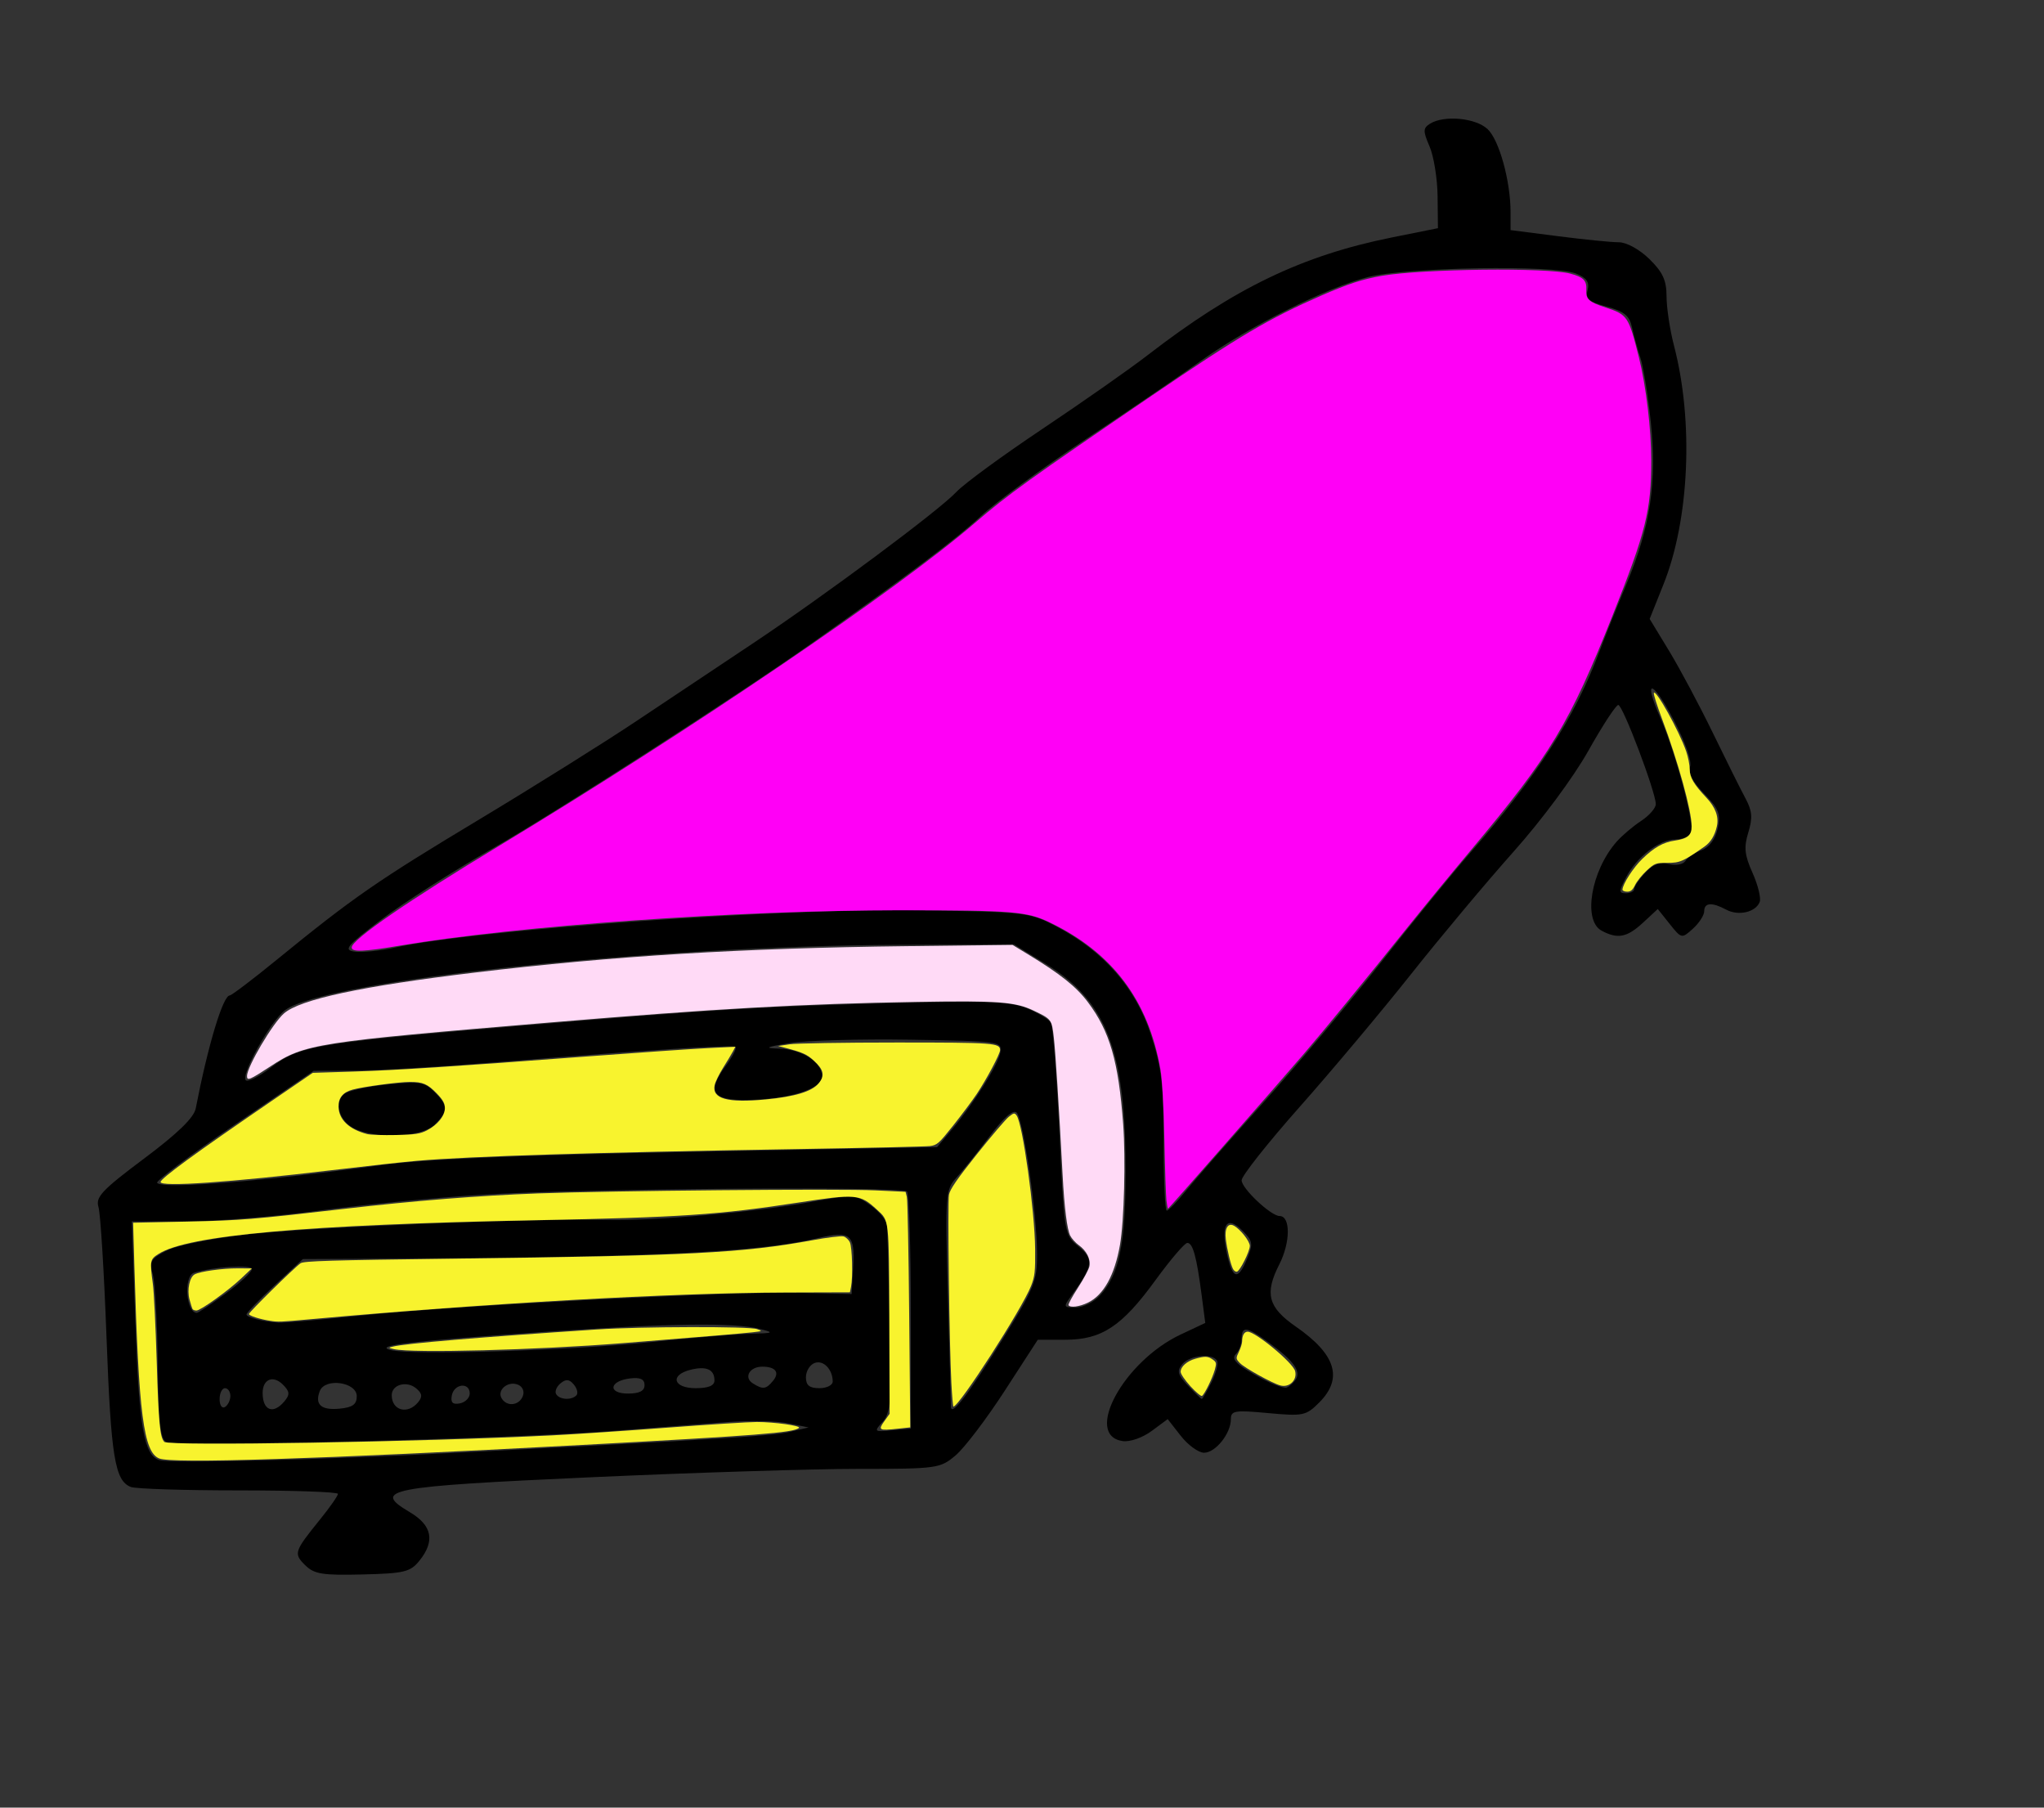 <?xml version="1.0" encoding="UTF-8" standalone="no"?>
<!-- Created with Inkscape (http://www.inkscape.org/) -->

<svg
   xmlns:dc="http://purl.org/dc/elements/1.1/"
   xmlns:cc="http://creativecommons.org/ns#"
   xmlns:rdf="http://www.w3.org/1999/02/22-rdf-syntax-ns#"
   xmlns:svg="http://www.w3.org/2000/svg"
   xmlns="http://www.w3.org/2000/svg"
   xmlns:sodipodi="http://sodipodi.sourceforge.net/DTD/sodipodi-0.dtd"
   xmlns:inkscape="http://www.inkscape.org/namespaces/inkscape"
   width="380"
   height="336"
   id="svg2"
   version="1.1"
   inkscape:version="0.48.5 r10040"
   sodipodi:docname="mydog-colored.svg">
  <rect width="100%" height="100%" fill="#333333" stroke="none"/>
  <defs
     id="defs4" />
  <sodipodi:namedview
     id="base"
     pagecolor="#ffffff"
     bordercolor="#666666"
     borderopacity="1.0"
     inkscape:pageopacity="0.0"
     inkscape:pageshadow="2"
     inkscape:zoom="4"
     inkscape:cx="172.51263"
     inkscape:cy="157.14286"
     inkscape:document-units="px"
     inkscape:current-layer="Color-Fills"
     showgrid="false"
     fit-margin-top="0"
     fit-margin-left="0"
     fit-margin-right="0"
     fit-margin-bottom="0"
     inkscape:window-width="2205"
     inkscape:window-height="1297"
     inkscape:window-x="172"
     inkscape:window-y="36"
     inkscape:window-maximized="0"
     showguides="true"
     inkscape:guide-bbox="true" />
  <g
     inkscape:groupmode="layer"
     id="Outline"
     inkscape:label="Outline"
     style="display:inline">
    <path
       transform="translate(-177.696,-314.636)"
       style="fill:#000000;display:inline"
       d="m 234.405,605.553 c -2.151,-2.151 -2.028,-2.522 2.798,-8.485 1.826,-2.257 3.321,-4.394 3.321,-4.75 0,-0.356 -8.288,-0.647 -18.418,-0.647 -10.13,0 -19.164,-0.286 -20.077,-0.636 -2.982,-1.144 -3.701,-5.562 -4.532,-27.864 -0.451,-12.1 -1.122,-22.975 -1.492,-24.167 -0.575,-1.855 0.643,-3.151 8.462,-9 6.269,-4.689 9.286,-7.617 9.618,-9.333 2.267,-11.703 5.065,-20.997 6.324,-21.003 0.338,-0.002 4.214,-2.94 8.614,-6.53 14.292,-11.66 18.72,-14.731 37.587,-26.071 10.225,-6.146 23.5,-14.454 29.502,-18.463 6.001,-4.009 15.636,-10.435 21.411,-14.281 13.558,-9.028 34.793,-24.825 37.997,-28.266 1.373,-1.475 8.573,-6.746 16,-11.713 7.427,-4.967 16.203,-11.117 19.503,-13.668 16.159,-12.487 28.745,-18.55 45.5,-21.916 l 8.5,-1.708 -0.065,-5.941 c -0.036,-3.268 -0.705,-7.424 -1.486,-9.236 -1.241,-2.878 -1.233,-3.414 0.065,-4.235 2.593,-1.639 8.469,-1.1 10.705,0.982 2.166,2.018 4.282,9.659 4.282,15.466 l 0,3.32 8.818,1.131 c 4.85,0.622 9.939,1.131 11.31,1.131 1.442,0 3.837,1.314 5.682,3.119 2.489,2.434 3.19,3.961 3.19,6.951 0,2.108 0.627,6.24 1.394,9.184 3.668,14.081 2.861,32.269 -1.965,44.334 l -2.569,6.421 3.625,5.967 c 1.994,3.282 5.653,10.142 8.133,15.246 2.48,5.104 5.211,10.582 6.069,12.174 1.232,2.285 1.34,3.613 0.513,6.309 -0.848,2.764 -0.699,4.196 0.786,7.511 1.009,2.253 1.608,4.684 1.332,5.403 -0.733,1.91 -3.943,2.653 -6.213,1.438 -2.669,-1.428 -4.104,-1.327 -4.104,0.29 0,0.74 -0.945,2.2 -2.099,3.245 -2.075,1.878 -2.125,1.868 -4.316,-0.88 l -2.217,-2.78 -2.736,2.535 c -2.974,2.756 -4.717,3.096 -7.698,1.5 -3.538,-1.893 -1.988,-11.112 2.781,-16.541 1.003,-1.142 3.052,-2.881 4.554,-3.865 1.502,-0.984 2.731,-2.389 2.731,-3.122 0,-2.224 -6.133,-18.437 -6.974,-18.437 -0.432,0 -2.939,3.838 -5.572,8.53 -2.764,4.924 -8.639,12.85 -13.899,18.75 -5.011,5.621 -13.572,15.845 -19.024,22.72 -5.452,6.875 -14.777,17.988 -20.722,24.696 -5.945,6.708 -10.809,12.855 -10.809,13.661 0,1.511 5.452,6.643 7.058,6.643 2.062,0 2.031,4.906 -0.058,9 -2.764,5.418 -2.087,7.975 3.057,11.539 7.492,5.192 8.86,9.635 4.354,14.141 -2.443,2.443 -2.983,2.553 -9.5,1.948 -6.205,-0.577 -6.91,-0.46 -6.91,1.142 0,2.662 -2.854,6.229 -4.984,6.229 -1.029,0 -2.971,-1.406 -4.316,-3.124 l -2.445,-3.124 -2.991,2.212 c -1.683,1.244 -4.03,2.064 -5.367,1.874 -7.324,-1.04 0.172,-14.829 10.77,-19.811 l 4.575,-2.151 -0.677,-5.188 c -0.932,-7.15 -1.63,-9.688 -2.662,-9.688 -0.484,0 -3.153,3.124 -5.93,6.942 -6.249,8.591 -9.994,11.058 -16.79,11.058 l -5.081,0 -6.151,9.495 c -3.383,5.222 -7.491,10.622 -9.128,12 -2.891,2.433 -3.416,2.505 -18.151,2.505 -8.345,-1.3e-4 -30.698,0.702 -49.673,1.561 -37.882,1.714 -40.786,2.273 -33.656,6.48 4.183,2.468 4.755,5.381 1.778,9.057 -1.675,2.068 -2.82,2.342 -10.582,2.529 -7.474,0.18 -8.98,-0.067 -10.658,-1.745 z m 28.118,-20.873 c 49.794,-2.567 58.732,-3.128 62,-3.891 l 3.5,-0.817 -3.873,-0.785 c -2.13,-0.432 -7.305,-0.523 -11.5,-0.202 -4.195,0.32 -13.702,1.06 -21.127,1.644 -18.409,1.448 -81.16,2.988 -82.926,2.035 -1.117,-0.603 -1.459,-3.773 -1.578,-14.631 -0.084,-7.624 -0.5,-15.064 -0.926,-16.534 -0.681,-2.35 -0.375,-2.878 2.535,-4.383 1.897,-0.981 8.448,-2.286 15.352,-3.058 11.764,-1.316 53.6,-2.989 66.543,-2.661 8.554,0.217 27.409,-1.434 37.79,-3.309 8.061,-1.456 8.372,-1.439 11.25,0.611 1.628,1.159 3.005,2.865 3.06,3.79 0.055,0.925 0.275,9.078 0.488,18.117 0.341,14.468 0.182,16.662 -1.328,18.33 -1.656,1.83 -1.594,1.884 1.762,1.565 l 3.478,-0.33 0,-21.668 c 0,-11.918 -0.321,-21.989 -0.713,-22.38 -1.012,-1.01 -60.214,-0.574 -78.892,0.581 -8.583,0.531 -22.256,1.865 -30.385,2.966 -8.129,1.101 -19.29,2.001 -24.803,2.001 l -10.023,0 0.655,18.843 c 0.675,19.415 1.599,24.675 4.488,25.543 2.095,0.63 29.527,-0.055 55.173,-1.377 z m -42,-10.568 c 0,-0.793 -0.45,-1.441 -1,-1.441 -0.55,0 -1,0.927 -1,2.059 0,1.132 0.45,1.781 1,1.441 0.55,-0.34 1,-1.266 1,-2.059 z m 10.042,1.009 c 1.06,-1.277 1.01,-1.827 -0.282,-3.118 -1.816,-1.816 -3.76,-1.01 -3.76,1.561 0,3.276 1.981,4.04 4.042,1.557 z m 13.458,-0.95 c 0,-2.649 -5.911,-3.477 -6.876,-0.964 -0.97,2.529 0.255,3.606 3.719,3.27 2.387,-0.232 3.156,-0.794 3.156,-2.306 z m 11.39,1.133 c 0.863,-1.039 0.775,-1.666 -0.365,-2.612 -1.761,-1.461 -4.525,-0.679 -4.525,1.281 0,2.855 2.957,3.66 4.89,1.331 z m 108.635,-11.673 c 5.944,-9.564 6.473,-10.871 6.455,-15.939 -0.026,-7.415 -2.573,-25.012 -3.797,-26.236 -0.642,-0.642 -2.376,0.87 -5.013,4.367 -2.217,2.942 -4.992,6.406 -6.166,7.698 -2.068,2.276 -2.118,2.961 -1.608,22 0.289,10.808 0.544,20.085 0.565,20.615 0.073,1.845 3.128,-2.15 9.564,-12.505 z m -99.025,10.027 c 0,-2.143 -2.906,-1.834 -3.327,0.355 -0.257,1.336 0.15,1.744 1.486,1.486 1.012,-0.195 1.841,-1.023 1.841,-1.841 z m 9.876,0.476 c 0.342,-0.891 -0.062,-1.788 -0.96,-2.133 -1.867,-0.717 -3.911,1.061 -2.97,2.584 0.981,1.588 3.248,1.328 3.93,-0.451 z m 9.949,-0.12 c 0.362,-0.362 0.152,-1.267 -0.466,-2.012 -0.844,-1.017 -1.462,-1.074 -2.48,-0.229 -0.746,0.619 -1.11,1.525 -0.808,2.012 0.643,1.04 2.811,1.172 3.755,0.229 z m 118.086,-2.463 c 0.856,-1.717 1.313,-3.517 1.014,-4 -0.882,-1.427 -5.076,-1.004 -6.449,0.651 -1.053,1.269 -0.874,1.95 1.052,4 1.277,1.359 2.435,2.471 2.574,2.471 0.139,0 0.953,-1.405 1.81,-3.121 z m -105.411,0.555 c 0,-1.11 -0.779,-1.474 -2.673,-1.25 -3.893,0.461 -4.236,2.816 -0.41,2.816 2.132,0 3.083,-0.483 3.083,-1.566 z m 13,-0.875 c 0,-2.048 -1.51,-2.72 -4.454,-1.981 -3.898,0.978 -3.216,3.422 0.954,3.422 2.381,0 3.5,-0.461 3.5,-1.441 z m 10.869,0.099 c 1.311,-1.579 0.509,-2.658 -1.977,-2.658 -2.359,0 -3.502,1.999 -1.77,3.096 1.879,1.19 2.451,1.123 3.747,-0.439 z m 11.116,0.092 c -0.028,-2.291 -1.764,-4.049 -3.384,-3.427 -0.88,0.338 -1.601,1.528 -1.601,2.646 0,1.5 0.654,2.031 2.5,2.031 1.375,0 2.493,-0.562 2.485,-1.25 z m 85.876,-0.082 c 1.368,-1.648 0.067,-3.583 -4.805,-7.148 -4.089,-2.992 -5.056,-3.13 -5.056,-0.72 0,0.99 -0.483,2.283 -1.073,2.873 -0.764,0.764 -0.117,1.649 2.25,3.075 3.153,1.9 5.559,2.998 6.951,3.173 0.345,0.043 1.125,-0.52 1.733,-1.253 z m -120.106,-7.197 c 7.84,-0.809 16.39,-1.525 19,-1.59 4.237,-0.106 4.424,-0.2 1.745,-0.882 -4.832,-1.23 -16.536,-1.083 -39.5,0.494 -25.473,1.749 -32.532,2.577 -29.191,3.422 3.89,0.984 32.874,0.111 47.947,-1.445 z m -53.255,-4.997 c 17.703,-1.847 68.969,-4.486 81.5,-4.195 l 9.5,0.221 0.298,-5.125 c 0.346,-5.95 -0.555,-6.694 -6.427,-5.302 -11.677,2.768 -31.698,3.66 -87.381,3.891 l -8.51,0.035 -5.24,4.869 c -2.882,2.678 -5.24,5.121 -5.24,5.43 0,0.551 3.039,1.328 6,1.532 0.825,0.057 7.8,-0.554 15.5,-1.357 z m -25.384,-4.059 c 2.686,-1.972 4.884,-4.024 4.884,-4.561 0,-0.877 -7.258,-0.411 -10.75,0.69 -1.993,0.628 -1.505,7.457 0.533,7.457 0.247,0 2.647,-1.613 5.333,-3.585 z m 162.586,0.335 c 3.543,-3.887 4.71,-9.489 4.737,-22.75 0.047,-22.675 -3.476,-31.896 -14.853,-38.873 l -5.913,-3.627 -21.587,0.09 c -45.962,0.191 -106.597,6.652 -113.912,12.137 -2.808,2.106 -8.598,12.632 -7.203,13.097 0.533,0.178 2.512,-0.853 4.397,-2.29 5.565,-4.245 7.893,-4.635 47.632,-7.983 34.611,-2.916 44.842,-3.542 67,-4.1 18.933,-0.477 23.084,-0.322 26.182,0.976 2.025,0.849 3.985,2.034 4.355,2.633 0.371,0.6 1.082,9.719 1.58,20.265 0.903,19.104 0.917,19.183 3.583,21.363 2.871,2.347 2.696,3.559 -1.308,9.062 -1.576,2.166 -1.546,2.25 0.81,2.25 1.346,0 3.371,-1.012 4.499,-2.25 z m 27.327,-6.821 c 1.142,-2.756 1.052,-3.291 -0.868,-5.211 -2.88,-2.88 -4.061,-1.262 -2.942,4.032 1.065,5.039 2.081,5.353 3.81,1.179 z M 398.229,535.921 c 1.673,-2.062 8.092,-9.375 14.266,-16.25 6.174,-6.875 15.992,-18.575 21.819,-26 5.827,-7.425 13.34,-16.65 16.696,-20.5 12.498,-14.338 19.44,-25.158 24.057,-37.5 0.926,-2.475 3.183,-8.1 5.016,-12.5 4.449,-10.679 5.689,-18.984 4.504,-30.146 -0.517,-4.87 -1.381,-10.204 -1.92,-11.854 -0.539,-1.65 -1.246,-4.221 -1.572,-5.714 -0.469,-2.147 -1.447,-2.944 -4.682,-3.815 -3.368,-0.907 -3.998,-1.452 -3.569,-3.091 0.386,-1.475 -0.17,-2.267 -2.15,-3.063 -4.094,-1.645 -31.485,-1.187 -38.671,0.646 -7.735,1.974 -22.093,9.163 -31,15.523 -3.85,2.749 -13.525,9.335 -21.5,14.635 -7.975,5.3 -16.75,11.737 -19.5,14.304 -4.444,4.148 -13.332,10.826 -31.376,23.574 -13.452,9.504 -47.5,31.393 -59.539,38.277 -7.197,4.115 -16.418,10.011 -20.493,13.103 -6.522,4.948 -7.12,5.663 -5,5.973 1.325,0.194 4.658,-0.14 7.408,-0.741 15.34,-3.356 71.991,-7.366 98.031,-6.939 19.526,0.32 20.084,0.388 25.156,3.063 8.68,4.577 14.598,11.344 17.4,19.9 2.038,6.223 2.412,9.34 2.412,20.115 0,7.013 0.262,12.75 0.583,12.75 0.32,-7e-5 1.951,-1.688 3.624,-3.75 z m -169.706,-2.264 c 5.225,-0.534 14.45,-1.66 20.5,-2.501 7.483,-1.041 25.691,-1.811 56.947,-2.411 l 45.947,-0.881 2.8,-3.346 c 4.145,-4.953 8.595,-12.068 8.973,-14.346 0.32,-1.926 -0.298,-2.01 -16.703,-2.273 -9.369,-0.15 -19.494,0.135 -22.5,0.633 -4.474,0.742 -4.825,0.927 -1.937,1.023 4.26,0.141 7.973,2.533 7.973,5.135 0,2.374 -6.093,4.295 -13.975,4.405 -6.476,0.091 -7.478,-1.54 -3.911,-6.365 1.234,-1.669 2.045,-3.233 1.803,-3.475 -0.479,-0.479 -15.862,0.504 -44.917,2.869 -10.175,0.828 -21.875,1.515 -26,1.527 l -7.5,0.021 -14.764,10.073 c -8.12,5.54 -14.576,10.378 -14.347,10.75 0.497,0.807 8.591,0.493 21.61,-0.838 z m 15,-9.276 c -2.807,-1.415 -3.768,-4.847 -1.798,-6.426 0.714,-0.573 4.303,-1.353 7.976,-1.734 5.952,-0.618 6.903,-0.468 8.75,1.379 2.58,2.58 2.592,3.552 0.072,6.072 -2.355,2.355 -10.931,2.761 -15,0.71 z m 238,-44.522 c 0,-0.446 0.921,-1.8 2.046,-3.008 1.44,-1.546 2.74,-2.022 4.391,-1.608 1.306,0.328 2.658,0.082 3.051,-0.554 0.388,-0.628 1.746,-1.538 3.016,-2.021 1.459,-0.555 2.566,-2.042 3.004,-4.036 0.591,-2.692 0.217,-3.65 -2.54,-6.494 -2.127,-2.195 -3.015,-3.904 -2.596,-4.996 0.38,-0.989 -0.861,-4.512 -3.069,-8.713 -3.976,-7.567 -5.746,-7.808 -2.439,-0.332 2.724,6.157 6.338,19.603 5.71,21.241 -0.281,0.733 -1.59,1.333 -2.908,1.333 -2.994,0 -7.233,3.262 -9.212,7.088 -1.345,2.601 -1.343,2.912 0.02,2.912 0.839,0 1.526,-0.365 1.526,-0.811 z"
       id="path3189"
       inkscape:connector-curvature="0" />
  </g>
  <g
     inkscape:groupmode="layer"
     id="Color-Fills"
     inkscape:label="Color-Fills">
    <g
       inkscape:groupmode="layer"
       id="Body"
       inkscape:label="Color-Body"
       style="display:inline">
      <path
         style="fill:#ff00f6;fill-opacity:1;stroke:#ff0000;stroke-width:0;stroke-linejoin:round;stroke-miterlimit:4;stroke-opacity:0;stroke-dasharray:none"
         d="m 216.855,223.159 c -0.101,-0.835 -0.276,-5.979 -0.388,-11.432 -0.127,-6.189 -0.401,-11.043 -0.728,-12.918 -2.247,-12.884 -8.959,-21.781 -20.654,-27.377 -4.188,-2.004 -6.918,-2.225 -27.555,-2.229 -30.497,-0.006 -71.079,2.857 -93.194,6.574 -6.79,1.141 -8.949,1.222 -8.949,0.337 0,-1.456 10.399,-8.622 27.5,-18.95 35.452,-21.411 74.026,-47.594 88.393,-59.998 6.015,-5.193 10.305,-8.279 32.857,-23.632 16.302,-11.098 21.824,-14.358 31.469,-18.578 5.05,-2.21 7.746,-3.086 11.389,-3.703 7.615,-1.289 30.658,-1.548 34.943,-0.393 2.459,0.663 3.076,1.292 2.973,3.031 -0.102,1.73 0.457,2.239 3.582,3.262 4.078,1.336 4.287,1.648 6.185,9.227 1.336,5.337 2.302,13.384 2.302,19.189 3.6e-4,9.32 -0.961,13.188 -7.146,28.75 -8.012,20.159 -11.519,25.973 -26.321,43.644 -3.504,4.183 -8.69,10.499 -11.525,14.035 -7.775,9.699 -16.15,19.913 -19.768,24.107 -6.27,7.271 -24.961,28.571 -25.071,28.571 -0.061,0 -0.194,-0.683 -0.295,-1.518 l 0,0 z"
         id="path4718"
         inkscape:connector-curvature="0" />
      <path
         style="fill:#ffdaf6;fill-opacity:1;stroke:#ff0000;stroke-width:0;stroke-linejoin:round;stroke-miterlimit:4;stroke-opacity:0;stroke-dasharray:none"
         d="m 198.648,242.609 c -0.096,-0.155 0.686,-1.605 1.738,-3.222 1.052,-1.617 2.015,-3.407 2.14,-3.977 0.287,-1.308 -0.51,-2.914 -1.96,-3.947 -0.595,-0.424 -1.318,-1.226 -1.605,-1.783 -0.575,-1.112 -1.087,-5.198 -1.409,-11.253 -0.675,-12.688 -1.326,-22.883 -1.631,-25.536 -0.391,-3.41 -0.415,-3.442 -3.777,-5.046 -3.402,-1.623 -6.653,-1.866 -21.578,-1.613 -21.757,0.37 -37.413,1.246 -68.127,3.814 -43.805,3.663 -45.746,3.967 -52.152,8.165 -3.88,2.543 -4.364,2.743 -4.364,1.802 0,-1.723 4.758,-9.781 6.871,-11.636 2.975,-2.612 14.424,-5.064 35.451,-7.594 25.735,-3.096 49.526,-4.55 80.357,-4.911 l 19.643,-0.23 2.857,1.737 c 6.041,3.673 8.982,6.021 11.147,8.901 4.082,5.43 5.696,11.01 6.56,22.681 0.479,6.467 0.176,18.012 -0.587,22.395 -0.988,5.67 -3.03,9.358 -5.97,10.782 -1.575,0.762 -3.285,0.985 -3.604,0.47 l 0,0 z"
         id="path4720"
         inkscape:connector-curvature="0" />
    </g>
    <g
       inkscape:groupmode="layer"
       id="Feet"
       inkscape:label="Color-Feet"
       style="display:inline">
      <path
         style="fill:#f8f32e;fill-opacity:1;stroke:#ff0000;stroke-width:0;stroke-linejoin:round;stroke-miterlimit:4;stroke-opacity:0;stroke-dasharray:none"
         d="m 237.999,257.52 c -1.556,-0.437 -6.663,-3.274 -7.503,-4.167 -0.749,-0.798 -0.755,-0.865 -0.174,-2.084 0.33,-0.693 0.601,-1.562 0.601,-1.932 0,-1.105 0.397,-1.803 1.025,-1.803 1.472,0 8.443,5.786 8.83,7.33 0.422,1.682 -1.093,3.13 -2.78,2.656 z"
         id="path4727"
         inkscape:connector-curvature="0" />
      <path
         style="fill:#f8f32e;fill-opacity:1;stroke:#ff0000;stroke-width:0;stroke-linejoin:round;stroke-miterlimit:4;stroke-opacity:0;stroke-dasharray:none"
         d="m 221.316,257.683 c -1.002,-1.096 -1.821,-2.301 -1.821,-2.678 0,-0.974 1.157,-2.005 2.745,-2.446 1.817,-0.504 2.313,-0.481 3.218,0.153 0.681,0.477 0.725,0.682 0.396,1.875 -0.429,1.56 -1.911,4.59 -2.389,4.885 -0.181,0.112 -1.148,-0.693 -2.15,-1.789 z"
         id="path4729"
         inkscape:connector-curvature="0" />
      <path
         style="fill:#f8f32e;fill-opacity:1;stroke:#ff0000;stroke-width:0;stroke-linejoin:round;stroke-miterlimit:4;stroke-opacity:0;stroke-dasharray:none"
         d="m 229.217,235.859 c -0.436,-0.863 -1.068,-3.483 -1.321,-5.476 -0.26,-2.041 0.384,-3.143 1.49,-2.551 1.196,0.64 2.967,2.883 2.967,3.757 0,0.998 -1.802,4.614 -2.387,4.79 -0.232,0.07 -0.569,-0.164 -0.749,-0.52 z"
         id="path4731"
         inkscape:connector-curvature="0" />
      <path
         style="fill:#f8f32e;fill-opacity:1;stroke:#ff0000;stroke-width:0;stroke-linejoin:round;stroke-miterlimit:4;stroke-opacity:0;stroke-dasharray:none"
         d="m 301.638,165.379 c 0,-0.987 1.983,-4.082 3.659,-5.711 2.202,-2.139 3.899,-3.1 6.04,-3.417 2.416,-0.359 3.158,-0.983 3.158,-2.657 0,-2.873 -2.53,-12.046 -5.504,-19.951 -0.916,-2.434 -1.604,-4.604 -1.53,-4.821 0.302,-0.886 4.718,7.063 6.012,10.821 0.366,1.062 0.665,2.574 0.665,3.359 0,1.496 0.758,2.79 3.073,5.246 1.718,1.822 2.365,3.586 1.967,5.36 -0.381,1.695 -1.144,2.952 -2.266,3.734 -4.023,2.803 -4.582,3.049 -6.924,3.049 -2.183,0 -2.369,0.069 -3.859,1.443 -0.861,0.794 -1.829,1.999 -2.152,2.679 -0.434,0.914 -0.814,1.236 -1.463,1.236 -0.482,0 -0.876,-0.166 -0.876,-0.369 z"
         id="path4733"
         inkscape:connector-curvature="0" />
    </g>
    <g
       inkscape:groupmode="layer"
       id="Head"
       inkscape:label="Color-Head"
       style="display:inline">
      <path
         style="fill:#f8f32e;fill-opacity:1;stroke:#ff0000;stroke-width:0;stroke-linejoin:round;stroke-miterlimit:4;stroke-opacity:0;stroke-dasharray:none"
         d="m 29.852,219.72 c 0,-0.657 6.413,-5.341 20.484,-14.961 l 7.806,-5.337 7.73,-0.248 c 8.199,-0.263 17.606,-0.874 44.159,-2.867 9.036,-0.678 18.737,-1.346 21.558,-1.484 l 5.13,-0.251 -0.453,0.856 c -0.249,0.471 -1.07,1.836 -1.824,3.034 -0.754,1.198 -1.469,2.668 -1.589,3.266 -0.502,2.509 2.38,3.31 9.485,2.636 5.412,-0.514 8.574,-1.467 9.834,-2.965 1.215,-1.444 0.99,-2.543 -0.87,-4.245 -1.291,-1.182 -2.085,-1.536 -5.378,-2.396 l -1.25,-0.327 2.143,-0.324 c 1.179,-0.178 10.098,-0.324 19.821,-0.324 18.239,0 19.286,0.077 19.286,1.424 0,0.692 -2.546,5.471 -4.346,8.158 -0.812,1.212 -2.778,3.842 -4.369,5.845 -2.66,3.349 -3.007,3.656 -4.321,3.82 -0.786,0.098 -12.036,0.354 -25,0.568 -38.186,0.631 -60.079,1.307 -70.357,2.173 -2.357,0.199 -9.589,0.995 -16.071,1.77 -18.66,2.231 -31.607,3.123 -31.607,2.178 z m 49.509,-9.604 c 1.998,-1.037 3.348,-2.708 3.348,-4.144 0,-0.861 -0.368,-1.534 -1.463,-2.673 -1.746,-1.817 -2.624,-2.195 -5.078,-2.186 -2.094,0.007 -8.567,0.874 -10.584,1.417 -1.834,0.494 -2.691,1.536 -2.647,3.218 0.062,2.371 1.957,4.172 5.308,5.047 0.589,0.154 3,0.236 5.357,0.183 3.559,-0.08 4.536,-0.226 5.759,-0.861 l 0,0 z"
         id="path4736"
         inkscape:connector-curvature="0" />
      <path
         style="fill:#f8f32e;fill-opacity:1;stroke:#ff0000;stroke-width:0;stroke-linejoin:round;stroke-miterlimit:4;stroke-opacity:0;stroke-dasharray:none"
         d="m 29.605,271.102 c -2.906,-1.17 -3.813,-8.163 -4.615,-35.57 l -0.241,-8.252 9.962,-0.212 c 10.013,-0.213 12.182,-0.388 29.248,-2.363 13.15,-1.522 24.908,-2.459 36.071,-2.876 13.473,-0.503 55.992,-0.884 62.733,-0.562 l 5.59,0.267 0.239,0.946 c 0.131,0.52 0.327,10.373 0.434,21.895 l 0.195,20.949 -2.312,0.248 c -3.498,0.375 -3.691,0.268 -2.51,-1.391 l 0.988,-1.388 -0.062,-17.415 c -0.068,-19.149 0.017,-18.398 -2.319,-20.548 -3.143,-2.892 -3.829,-2.951 -14.763,-1.268 -14.565,2.242 -21.885,2.732 -48.75,3.258 -42.752,0.838 -64.507,2.781 -70.009,6.255 -1.605,1.013 -1.652,1.261 -1.065,5.593 0.195,1.438 0.517,7.919 0.715,14.401 0.353,11.522 0.602,14.137 1.422,14.954 0.807,0.804 47.617,0.013 72.151,-1.22 4.027,-0.202 13.618,-0.844 21.313,-1.426 7.695,-0.582 15.202,-1.058 16.682,-1.058 3.263,0 8.237,0.697 7.833,1.098 -0.891,0.884 -7.838,1.431 -40.292,3.169 -49.416,2.647 -76.187,3.503 -78.64,2.515 l 0,0 z"
         id="path4738"
         inkscape:connector-curvature="0" />
      <path
         style="fill:#f8f32e;fill-opacity:1;stroke:#ff0000;stroke-width:0;stroke-linejoin:round;stroke-miterlimit:4;stroke-opacity:0;stroke-dasharray:none"
         d="m 50.209,245.513 c -1.909,-0.296 -3.929,-0.944 -3.929,-1.261 0,-0.35 8.36,-8.574 9.597,-9.44 0.596,-0.417 5.579,-0.565 28.687,-0.852 43.583,-0.541 53.531,-1.054 66.49,-3.431 2.724,-0.5 5.308,-0.819 5.742,-0.71 0.434,0.109 0.978,0.611 1.208,1.117 0.433,0.95 0.575,6.443 0.213,8.252 l -0.206,1.028 -11.848,0.037 c -21.255,0.066 -55.917,2.012 -88.276,4.955 -5.848,0.532 -6.139,0.544 -7.679,0.305 z"
         id="path4740"
         inkscape:connector-curvature="0" />
      <path
         style="fill:#f8f32e;fill-opacity:1;stroke:#ff0000;stroke-width:0;stroke-linejoin:round;stroke-miterlimit:4;stroke-opacity:0;stroke-dasharray:none"
         d="m 176.871,257.109 c -0.384,-7.142 -0.723,-33.575 -0.45,-35.034 0.188,-0.999 1.537,-2.958 5.183,-7.522 2.711,-3.394 5.389,-6.533 5.952,-6.975 0.928,-0.73 1.062,-0.751 1.446,-0.225 1.133,1.549 3.379,17.76 3.44,24.824 0.036,4.216 -0.059,5.079 -0.762,6.869 -1.67,4.256 -13.364,22.416 -14.434,22.416 -0.077,0 -0.246,-1.959 -0.375,-4.353 z"
         id="path4742"
         inkscape:connector-curvature="0" />
      <path
         style="fill:#f8f32e;fill-opacity:1;stroke:#ff0000;stroke-width:0;stroke-linejoin:round;stroke-miterlimit:4;stroke-opacity:0;stroke-dasharray:none"
         d="m 73.245,250.78 c -1.071,-0.241 -1.071,-0.241 -0.179,-0.477 2.174,-0.575 16.186,-1.752 37.857,-3.18 8.319,-0.548 28.342,-0.594 29.821,-0.069 1.041,0.37 1.016,0.387 -0.893,0.599 -1.947,0.217 -7.577,0.688 -24.107,2.015 -15.85,1.273 -39.085,1.88 -42.5,1.111 z"
         id="path4744"
         inkscape:connector-curvature="0" />
      <path
         style="fill:#f8f32e;fill-opacity:1;stroke:#ff0000;stroke-width:0;stroke-linejoin:round;stroke-miterlimit:4;stroke-opacity:0;stroke-dasharray:none"
         d="m 35.802,243.338 c -0.09,-0.147 -0.347,-0.951 -0.571,-1.786 -0.483,-1.802 0.011,-4.182 0.972,-4.681 1.05,-0.546 5.194,-1.123 7.964,-1.109 l 2.649,0.013 -2.013,1.898 c -2.419,2.281 -7.521,5.933 -8.288,5.933 -0.302,0 -0.623,-0.121 -0.713,-0.268 z"
         id="path4746"
         inkscape:connector-curvature="0" />
    </g>
  </g>
</svg>
